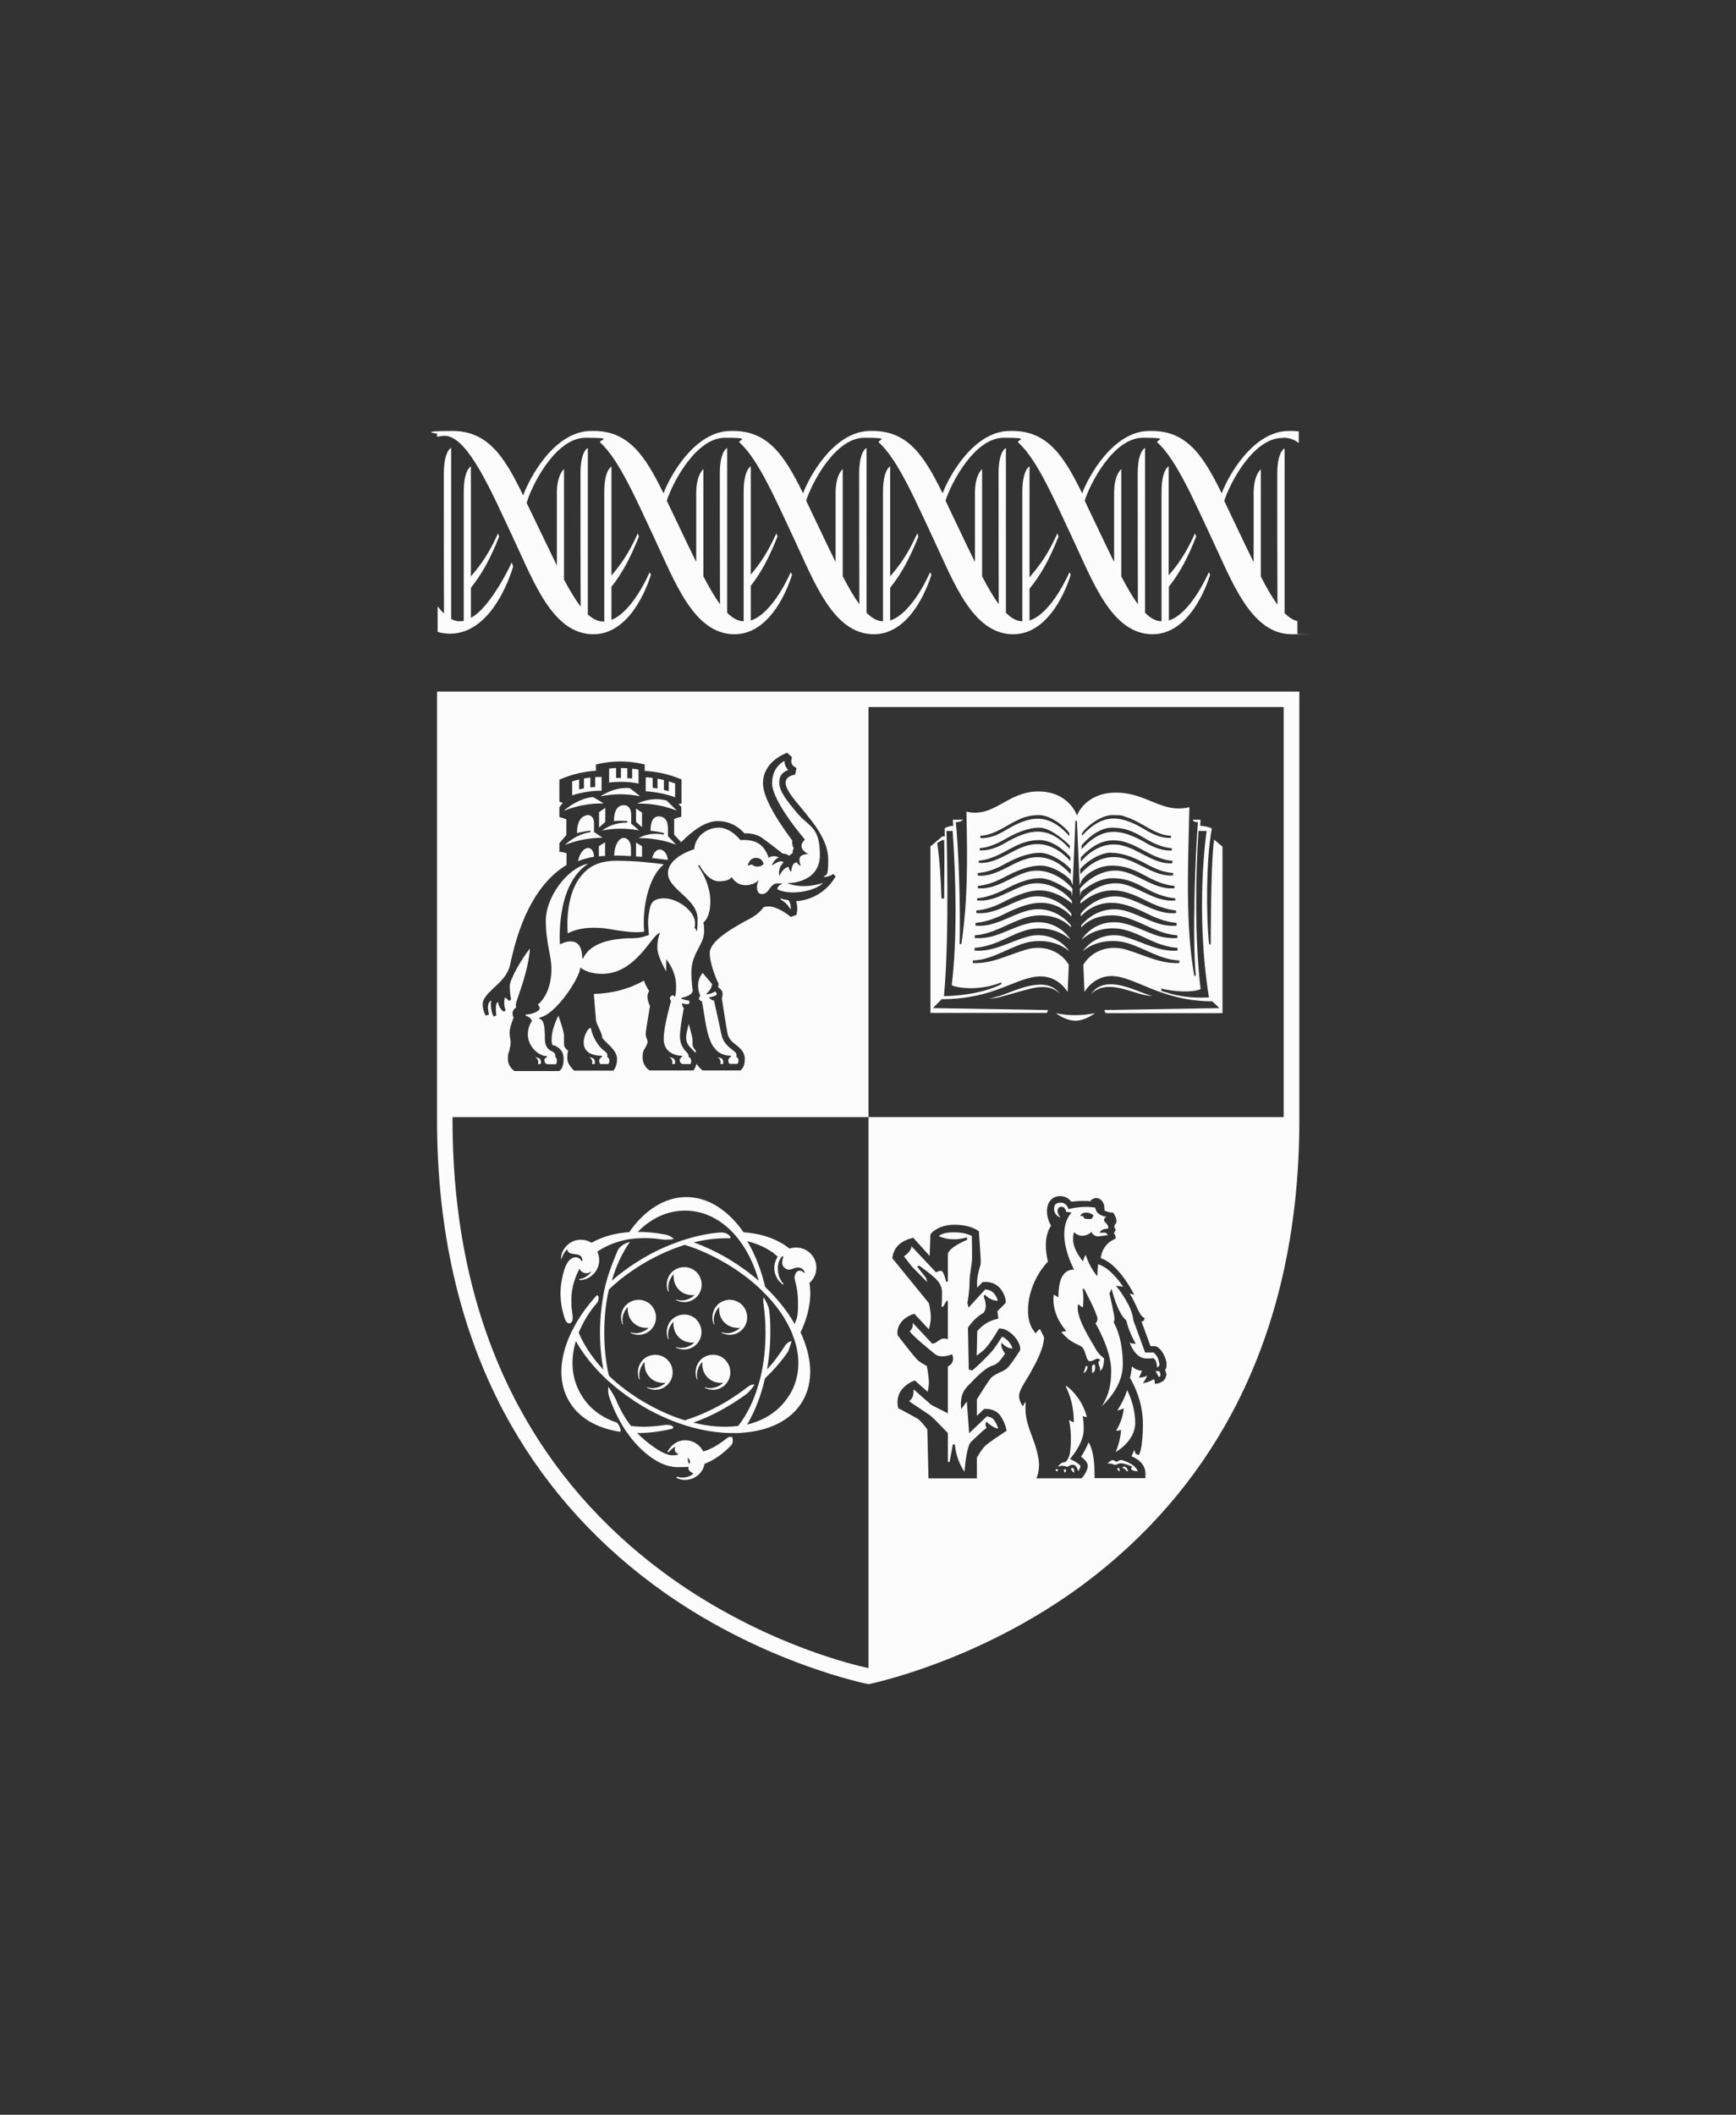 <?xml version="1.0" encoding="UTF-8"?>
<svg id="Layer_2" xmlns="http://www.w3.org/2000/svg" version="1.1" viewBox="0 0 896.9 1092.3">
  <rect x="0" y="0" width="896.9" height="1092.3" fill="#333333" stroke="none"/>
  <!-- Generator: Adobe Illustrator 29.3.1, SVG Export Plug-In . SVG Version: 2.1.0 Build 151)  -->
  <defs>
    <style>
      .st0 {
        fill: #fdfcfc;
      }
    </style>
  </defs>
  <g>
    <path class="st0" d="M243.3,319.5v-15.9c5.9-7.4,10.1-15.2,14.6-26.5l-.6-1.6c-4.6,10.2-8.5,15.8-14,22.2v-56.8s-3.7,1.6-3.7,13.1v66.7c-.7.1-1.4.2-2.1.2-1.5,0-3-.4-4.4-1.2v-88.4c-.1,0-3.8,1.7-3.8,13.5s0,65.5.1,72.1c-1.1-1-2.2-2.3-3.3-3.7v13.2c2,.6,4.2.9,6.4.9,23.2,0,32.6-34.7,32.6-34.7l-.7-2.1s-10.6,23.1-21.1,28.6Z"/>
    <path class="st0" d="M663.2,226.1c3.3,0,5.8,1.2,7.6,2.6,0,0,.1.1.2.2v-6.1c-1.2-.1-2.4-.2-3.7-.2h-1.4c-18.6,0-31.5,23.5-34.7,32.2-9.3-18.9-17.7-32.2-36-32.2h-1.4c-18.6,0-31.5,23.5-34.7,32.2-9.3-18.9-17.7-32.2-36-32.2h-1.4c-18.6,0-31.5,23.5-34.7,32.2-9.3-18.9-17.7-32.2-36-32.2h-1.4c-18.6,0-31.5,23.5-34.7,32.2-9.3-18.9-17.7-32.2-36-32.2h-1.4c-18.6,0-31.5,23.5-34.7,32.2-9.3-18.9-17.7-32.2-36-32.2h-1.4c-19.5,0-32.5,25.7-35.1,33.3-9.4-19.4-17.9-33.3-36.5-33.3s-8,1.4-8,1.4v1.6c1.2-.2,2.3-.5,3.9-.5,12.1,0,24.7,30,35.4,52.7,10.7,22.7,20.4,49.8,41.5,49.8s29.7-30.8,29.7-30.8l-.7-1.2s-8.4,20.1-19.7,24.6v-17.1c5.7-7.2,9.8-15,14.2-26l-.6-1.6c-4.5,10-8.4,15.6-13.6,21.8v-56.3s-3.7,1.6-3.7,13.1v66.9c-.2,0-.5,0-.7,0-2.7,0-5.2-1.3-7.8-3.6v-86c-.1,0-3.8,1.6-3.8,13.1s0,58.2.1,68.8c-2.8-3.6-5.6-8.3-8.6-13.9v-57.1s-3.7,2.8-3.7,12.4v37.4c-3.1-6.3-6.4-13.3-10-20.7-1.9-3.9-3.8-7.8-5.6-11.6,1.9-7.4,14.3-33.7,30.5-33.7s5.8,1.2,7.6,2.6c9.7,8.6,19.3,31.1,27.8,49.1,10.7,22.7,20.4,49.8,41.5,49.8s29.7-30.8,29.7-30.8l-.7-1.2s-8.9,21.1-20.6,24.9v-17.9c5.5-7.1,9.5-14.7,13.8-25.5l-.6-1.6c-4.4,9.7-8.2,15.3-13.2,21.3v-55.9s-3.7,1.6-3.7,13.1v66.9c-2.9,0-5.7-1.6-8.5-4.4v-85.1c-.1,0-3.8,1.6-3.8,13.1s0,54.9.1,67.6c-2.8-3.8-5.6-8.7-8.6-14.4v-55.4s-3.7,2.8-3.7,12.4v35.6c-2.9-5.8-5.9-12.2-9.1-18.9-2.1-4.3-4.1-8.6-6.1-12.8,2.7-8.6,14.8-32.5,30.1-32.5s5.8,1.2,7.6,2.6c9.7,8.6,19.3,31.1,27.8,49.1,10.7,22.7,20.4,49.8,41.5,49.8s29.7-30.8,29.7-30.8l-.7-1.2s-8.9,21.1-20.6,24.9v-16.9c5.9-7.4,10.1-15.2,14.6-26.5l-.6-1.6c-4.6,10.2-8.5,15.8-14,22.2v-56.8s-3.7,1.6-3.7,13.1v66.9c-2.9,0-5.7-1.6-8.5-4.4v-85.1c-.1,0-3.8,1.6-3.8,13.1s0,54.9.1,67.6c-2.8-3.8-5.6-8.7-8.6-14.4v-55.4s-3.7,2.8-3.7,12.4v35.6c-2.9-5.8-5.9-12.2-9.1-18.9-2.1-4.3-4.1-8.6-6.1-12.8,2.7-8.6,14.8-32.5,30.1-32.5s5.8,1.2,7.6,2.6c9.7,8.6,19.3,31.1,27.8,49.1,10.7,22.7,20.4,49.8,41.5,49.8s29.7-30.8,29.7-30.8l-.7-1.2s-8.9,21.1-20.6,24.9v-16.4c6.1-7.5,10.4-15.5,15-27l-.6-1.6c-4.7,10.5-8.8,16.1-14.4,22.7v-57.3s-3.7,1.6-3.7,13.1v66.9c-2.9,0-5.7-1.6-8.5-4.4v-85.1c-.1,0-3.8,1.6-3.8,13.1s0,54.9.1,67.6c-2.8-3.8-5.6-8.7-8.6-14.4v-55.4s-3.7,2.8-3.7,12.4v35.6c-2.9-5.8-5.9-12.2-9.1-18.9-2.1-4.3-4.1-8.6-6.1-12.8,2.7-8.6,14.8-32.5,30.1-32.5s5.8,1.2,7.6,2.6c9.7,8.6,19.3,31.1,27.8,49.1,10.7,22.7,20.4,49.8,41.5,49.8s29.7-30.8,29.7-30.8l-.7-1.2s-8.9,21.1-20.6,24.9v-17.5c5.7-7.2,9.8-14.9,14.1-25.9l-.6-1.6c-4.5,9.9-8.3,15.5-13.6,21.7v-56.3s-3.7,1.6-3.7,13.1v66.9c-2.9,0-5.7-1.6-8.5-4.4v-85.1c-.1,0-3.8,1.6-3.8,13.1s0,54.9.1,67.6c-2.8-3.8-5.6-8.7-8.6-14.4v-55.4s-3.7,2.8-3.7,12.4v35.6c-2.9-5.8-5.9-12.2-9.1-18.9-2.1-4.3-4.1-8.6-6.1-12.8,2.7-8.6,14.8-32.5,30.1-32.5s5.8,1.2,7.6,2.6c9.7,8.6,19.3,31.1,27.8,49.1,10.7,22.7,20.4,49.8,41.5,49.8s2,0,2.9-.2v-6.6c-2.3-.5-4.5-2-6.6-4.1v-85.1c-.1,0-3.8,1.6-3.8,13.1s0,54.9.1,67.6c-2.8-3.8-5.6-8.7-8.6-14.5v-55.4s-3.7,2.8-3.7,12.4v35.6c-2.9-5.8-5.9-12.2-9.1-18.9-2.1-4.3-4.1-8.6-6.1-12.8,2.7-8.6,14.8-32.5,30.1-32.5Z"/>
  </g>
  <g>
    <path class="st0" d="M515.6,514.6c-1.5.5-3.1,1-4.7,1.2,1.6,0,3.3-.3,4.9-.6,4.7-1.2,9.4-2.7,14.1-3.9,6-1.7,13.1-3,17.9,2.2-7.5-10.2-22.7-1.9-32.1,1.2Z"/>
    <path class="st0" d="M591.2,513.9c1.4.3,2.8.5,4.2.4-1.4-.2-2.7-.6-4-1.1-8.4-3.2-21.2-9.1-27.7.2,7.8-7.5,18.6-1.5,27.5.5Z"/>
    <path class="st0" d="M545.5,523.3s4.9,3.9,10.1,3.9,10.1-3.9,10.1-3.9c-6.7,1.4-13.6,1.4-20.3,0Z"/>
    <path class="st0" d="M540.8,523.3l.7-1.6-59.5-1,4.5-4.6c27.6,0,38.5-11.7,51.3-11.8,9.5.2,13.8,8.1,13.8,8.1l.6-14.1c-4.5-7.5-13.7-10.4-22.1-7.8-9,2.6-17.8,7.5-27.5,6.9,0,0,0-1.3,0-1.3,9.7-.3,17.4-6.1,26.6-8.9,7.5-2.3,17-1.3,23.3,4.2-4.6-6.7-13.5-10.1-21.9-7.5-8.9,2.5-17.5,7.9-27.1,7.1,0,0,0-1.4,0-1.4,2.3-.2,4.5-.6,6.7-1.2,6.9-1.8,12.5-5.7,19.5-7.8,7.7-2.4,16.9-.8,23.2,4.6v-.2c-5.1-7.3-13.9-10.3-22.6-7.8-4.3,1.1-8.4,3.1-12.8,4.8-4.4,1.8-9.2,2.9-13.9,2.5,0,0,0-1.4,0-1.4,9.4-.6,17.1-6.2,25.9-9,6.9-2.3,15.5-1.7,21.6,2.9.8.6,1.5,1.3,2.2,2v-1c-5.4-6.8-14.4-10.1-22.9-7.5-8.6,2.4-17,8.6-26.4,7.6,0,0,0-1.4,0-1.4,4.5-.4,8.7-1.8,12.8-3.6,11.2-5.5,22.3-10.8,33.9-2.4,1,.8,1.9,1.7,2.8,2.6v-1.4c-5.5-6.8-14.5-10.8-23.1-8.1-8.5,2.4-16.6,8.8-26,7.8,0,0,0-1.3,0-1.3,4.4-.4,8.6-1.8,12.6-3.7,6.7-3.4,13.4-6.7,20.2-6.7s13.5,4,16.6,6.8v-1.3c-5-6.5-14.7-11.1-23.4-8.4-8.4,2.4-16.3,9-25.6,8.1,0,0,0-1.1,0-1.1,4.4-.4,8.5-1.9,12.5-3.7,6.6-3.4,13.3-6.7,20-6.7s16.2,7.1,16.2,7.1l.4,2.3.2-4c-5.8-6.7-15-11.2-23.7-8.5-8.3,2.4-16,9.2-25.2,8.3,0,0,0-1.2,0-1.2,4.4-.4,8.4-1.9,12.3-3.8,6.6-3.5,13.3-6.7,20.1-6.7s14.4,5.7,15.6,7.7l1,2.4,1.4-33.2h.8l1.4,33.2,1-2.4c1.2-2.1,7.3-7.7,15.6-7.7s13.5,3.2,20.1,6.7c3.9,1.9,7.9,3.4,12.3,3.8,0,0,0,1.2,0,1.2-9.2.9-16.9-5.9-25.2-8.3-8.7-2.8-17.9,1.8-23.7,8.5l.2,4,.4-2.3s7.7-7.1,16.2-7.1,13.4,3.3,20,6.7c4,1.9,8.1,3.3,12.5,3.7,0,0,0,1.1,0,1.1-9.3,1-17.2-5.7-25.6-8.1-8.6-2.7-18.3,2-23.4,8.4v1.3c3.2-2.8,9.3-6.8,16.6-6.8s13.5,3.4,20.2,6.7c4.1,1.8,8.2,3.2,12.6,3.7,0,0,0,1.3,0,1.3-9.4,1-17.5-5.5-26-7.8-8.6-2.6-17.6,1.3-23.2,8.1v1.4c.9-.9,1.8-1.8,2.8-2.6,11.6-8.4,22.8-3.1,33.9,2.4,4.1,1.8,8.3,3.2,12.8,3.6,0,0,0,1.4,0,1.4-9.4,1-17.8-5.2-26.4-7.6-8.5-2.5-17.5.8-22.9,7.5v1c.7-.7,1.4-1.3,2.2-2,6.1-4.6,14.6-5.2,21.6-2.9,8.8,2.8,16.5,8.4,25.9,9,0,0,0,1.4,0,1.4-4.8.4-9.6-.7-13.9-2.5-4.4-1.7-8.5-3.8-12.8-4.8-8.7-2.5-17.5.5-22.6,7.8h0s0,.2,0,.2c6.3-5.5,15.5-7,23.2-4.6,7,2,12.7,6,19.5,7.8,2.2.6,4.4,1,6.7,1.2,0,0,0,1.4,0,1.4-9.6.8-18.2-4.5-27.1-7.1-8.4-2.6-17.3.9-21.9,7.5,6.2-5.5,15.8-6.5,23.3-4.2,9.2,2.8,16.8,8.5,26.6,8.9,0,0,0,1.3,0,1.3-9.7.6-18.5-4.3-27.5-6.9-8.4-2.6-17.6.3-22.1,7.8l.6,14.1s4.2-8,13.8-8.3c12.6.2,25.1,12.9,52.2,13.1l3.7,3.5-59.5,1,.7,1.6h60.4v-86s-4.3-3.6-4.3-3.6c-1.3,7.1-1.7,33.2-1.8,54.1h-.8c-1.6-14.4-1.6-44.1,1.4-59.9-1.6-.8-4.5-1.4-6-1.3,0-1.1.1-2.1.2-3.2h-4s0,1.4,2.6,1.2c-1.3,16.1-3,59.5-1.1,79.4h-.8c-4.6-26.4-3.2-56.1-2.5-87.1-14.2,3.5-21.9-7.5-37.9-7.5s-20.2,11.8-20.2,11.8c0,0-4-12.4-20-12.4s-22.9,13.9-37.1,10.4c.6,27,.6,46.9-2.6,68.4h-.9c.5-21.8-.7-50.9-2-63,2.5.2,3.8-1.2,3.8-1.2h-5.3c0,1.1.1,2.1.2,3.2-1.4,0-2.7.3-4.4,1.1,0,1.5,0,3,0,4.3h-1.2s-6.2,5.2-6.2,5.2v86h60.4ZM620.3,510.9c-3-24.6-2.7-58.3-1.1-81.7h4.2s-6.1,40.2,1.2,86c-4.1,0-12.1.9-24.6-3.4v-1.2c7.1,1.8,16.4,2.1,20.3.3ZM559,430.4c2.4-3.7,9.9-9.4,15.7-9.4s4.8.3,7.1,1c6.3,1.9,11.2,6.2,17.2,8.4,1.9.8,3.9,1.2,6,1.3,0,0,0,1.1,0,1.1-4.4.2-8.7-1.5-12.4-3.7-13.1-8-22.4-9.7-33.6,2.6v-1.4ZM558.8,436.7s7.2-9.2,15.6-9.2,12.8,3,19.2,6.7c3.7,2,7.6,3.6,11.8,3.9,0,0,0,1.2,0,1.2-4.5.2-8.8-1.4-12.6-3.5-13.1-7.7-22.8-9.6-34,2.8v-1.8ZM574.4,434c2.5,0,5,.3,7.4,1.1,6.4,2,11.5,6.2,17.8,8.2,2,.7,4,1.2,6.1,1.3,0,0,0,1.3,0,1.3-9.1.6-16.3-6.4-24.5-8.8-8.9-2.9-16.9,1.2-22.8,7.9,0,0,0-2.1,0-2.1,0,0,7.4-8.8,16-8.8ZM574.2,440.5c6.6,0,13.2,3.1,19.8,6.7,3.8,1.9,7.8,3.5,12.1,3.7,0,0,0,1.3,0,1.3-9.1.6-16.6-6.2-24.9-8.6-8.9-2.8-17.1,1.1-23,7.9l-.2-2.4c1.2-2,8.9-8.7,16.1-8.7ZM506.5,431.7c2.1-.1,4.1-.6,6-1.3,6-2.2,10.9-6.4,17.2-8.4,2.3-.7,4.7-1,7.1-1,5.8,0,13.3,5.7,15.7,9.4v1.4c-11.2-12.3-20.5-10.6-33.6-2.6-3.7,2.2-8,3.9-12.4,3.7,0,0,0-1.1,0-1.1ZM506.1,438.1c4.2-.3,8.1-1.9,11.8-3.9,6.3-3.7,12.7-6.7,19.2-6.7s15.6,9.2,15.6,9.2v1.8c-11.1-12.4-20.8-10.5-33.9-2.8-3.8,2.1-8.2,3.8-12.6,3.5,0,0,0-1.2,0-1.2ZM505.7,444.5c2.1-.1,4.2-.6,6.1-1.3,6.2-2,11.3-6.2,17.8-8.2,2.4-.7,4.9-1.1,7.4-1.1,8.6,0,16,8.8,16,8.8,0,0,0,2.1,0,2.1-5.9-6.7-13.9-10.7-22.8-7.9-8.2,2.4-15.4,9.4-24.5,8.8,0,0,0-1.3,0-1.3ZM505.3,450.9c4.3-.3,8.3-1.8,12.1-3.7,6.5-3.6,13.1-6.7,19.8-6.7s14.9,6.7,16.1,8.7l-.2,2.4c-5.8-6.8-14-10.8-23-7.9-8.2,2.4-15.7,9.3-24.9,8.6,0,0,0-1.3,0-1.3ZM492.2,429.2c1.6,23.4,2.5,55.1-.5,79.7,3.8,1.8,15.6,2.7,25.6-1.5v1c-10.8,5.3-24.6,6.1-29.6,6.1,3-32.2,1.3-85.3,1.3-85.3h3.2ZM486.7,433.9s.6,0,1.1,0c.3,13.1,0,18.3,0,30.2h-1.4c-.3-10.1-.9-19.7-2.2-28.7l2.5-1.4Z"/>
  </g>
  <path class="st0" d="M293,644.7c0,5.3,7.9.7,7.9,6.6h-.5s-.9-1.9-2.9-1.9c-4.7,0-6.7,7.3-7.7,14.6-.6,5.4,0,11.2,2,17.1.8,2.4,2.4,3.1,3.5,1.8,1.1-1.3.4-4.2.1-6.7-.2-1.7-.2-3.3-.2-4.9,0-9.1,4.3-16.1,4.3-16.1.3,2,3.5,3.3,5.6,1.7h.3c-1.2,1.9-3.7,3.5-6.1,3.8v.5c2.6,0,5.2-1,7.2-3,3.2-3.2,3.9-7.9,2.1-11.7,0,0,.2-.1.3-.2,3.7-2.5,7.9-4.3,12.6-5.5,1.5-.4,3.1-.7,4.8-.9,4.9-.6,10.3-.6,15.9.3,2.4.3,5.9-.2,5.9-.2,0,0-1.3-1.8-4.7-2.4-4.8-.9-9.4-1.3-13.9-1.3,6.8-7,15.2-11,24.4-11s17.6,4,24.4,11c1.1,1.1,2.2,2.4,3.2,3.7,4.5,5.7,8.1,13,10.5,21.5-4.7-4.1-9.9-7.8-15.5-11.2-5.9-3.5-12.1-6.4-18.1-8.6,6.5-1.6,12.7-2.3,18.5-2.1,1.6,0-.6-3.3-4.8-3-5.8.4-11.9,1.7-18,3.6-1.5.4-2.9.9-4.4,1.5-6.1,2.2-12.2,5-18.1,8.6-3.9,2.3-7.5,4.8-10.9,7.4-1.6,1.2-3.1,2.5-4.6,3.8,2.2-7.6,5.3-14.3,9.2-19.8.4-.6-4.8.9-6.3,4.5-2.4,5.7-4.8,11.8-6.4,18.4-.3,1.5-.7,3-.9,4.6-1.1,6.1-1.7,12.5-1.7,19.1s.6,13,1.7,19.1c-1.4-1.5-2.7-3-3.9-4.5-3.8-4.8-6.8-9.7-8.8-14.6,2.1-5,5-10.2,9.1-14.9,2.2-2.6.8-4.9.2-4.3-4.4,4.8-8,9.7-10.9,14.8-.8,1.5-1.6,3-2.3,4.4-6.1,12.8-7,25.6-1,35.6,5.1,8.6,14.5,13.8,26,15.6,1.5.2-.5-4.4-1.6-4.8-7.9-2.6-14.2-7.4-18.3-14.4-4.9-8.2-5.6-17.8-2.7-27.6,3.8,6.7,9,13.2,15.3,19.2,1.1,1.1,2.3,2.1,3.5,3.1,4.7,4.1,9.9,7.8,15.5,11.2,5.9,3.5,12.1,6.4,18.1,8.6,1.5.5,2.9,1,4.4,1.5,8.4,2.6,16.7,3.9,24.4,3.9,1.7,0,3.5,0,5.2-.2,13.6-1,24.9-6.4,30.7-16.2,5.9-10,5-22.8-1-35.6,4.2-8.8,5.9-17.7,4.6-25.6.2-.1.3-.3.5-.4,4.1-4.1,4.1-10.7,0-14.8-2.9-2.9-7.1-3.7-10.8-2.5-1.3-1-2.7-2-4.1-2.8-5.5-3.2-12.2-5.1-19.7-5.6,0,0,0,0,0-.1-7.8-11.2-18.2-18.1-29.5-18.1s-21.7,6.9-29.5,18.1c-7.4.5-14,2.4-19.5,5.5,0,0,0,0,0,0-4-2.5-9.4-2-12.8,1.5-1.9,1.9-2.9,4.3-3,6.8h.3c.7-2.2,2.2-4.8,3.9-5.6ZM407.9,720.4c-4.7,7.9-12.4,13.1-21.9,15.4,4-6.8,7.2-14.9,9.2-23.8,4.5-4.3,8.4-8.8,11.7-13.5.6-.8,2.1-5.8,2.1-5.8,0,0-1.9.2-3.3,2.2-2.7,4.1-5.6,8.4-9.4,12.4,1.1-6.1,1.7-12.5,1.7-19.1s-.2-7.7-.6-11.4c-.3-2.6-2.8-6.7-2.8-6.7,0,0-.5.9-.1,3.5.6,4.6,1,9.5,1,14.6,0,8-.8,15.5-2.4,22.3-.3,1.5-.7,3-1.2,4.5-2.4,8.5-6,15.7-10.5,21.5-7,.9-14.9.4-23.2-1.7,6.1-2.2,12.2-5,18.1-8.6,3.3-1.9,6.4-4,9.4-6.2,2.1-1.6,4.1-4.8,4.1-4.8,0,0-1.3-.6-3.8,1.4-3.4,2.6-7,5.1-11,7.5-7.2,4.2-14.3,7.4-21.2,9.5-6.9-2.1-14-5.3-21.2-9.5-6.9-4.1-12.9-8.6-18-13.5-1.6-6.8-2.4-14.3-2.4-22.3s.8-15.5,2.4-22.3c1.8-1.7,3.8-3.4,5.8-5.1,3.7-2.9,7.7-5.7,12.2-8.4,7.2-4.2,14.3-7.4,21.2-9.5,6.9,2.1,14,5.3,21.2,9.5,6.9,4.1,12.9,8.6,18,13.5,1.1,1.1,2.2,2.2,3.3,3.3,5.8,6.1,10.1,12.6,12.8,19.1.6,1.5,1.1,3,1.6,4.4,3,9.8,2.2,19.4-2.7,27.6ZM399,646.7c.2.1,1.4,1.1,2.8,2.4-2.7,4.1-2.3,9.6,1.3,13.2.5.5,1.1,1,1.7,1.4,0,0-.1-.7-.1-.7-2.9-2.9-3.8-9.3-1.6-12.7.3-.6.8-1.1,1.2-1.6l.4.4s-.6,2-.6,3.2c0,1.9,1.9,3.5,3.5,3.5s2.7-1.1,4.7-1.1,3.1,1.4,3.5,2.5l-.3.3s-1.1-1.2-2.4-1.2-2.6,1.6-2.6,3.5,1.8,5.1,1.8,13.4-.8,7.5-1.7,10.7c0,0,0,0,0,0-3.8-6.7-9-13.2-15.3-19.2-2-8.8-5.2-16.8-9.2-23.6,4.8,1.2,9.2,3.1,12.9,5.7Z"/>
  <path class="st0" d="M376.5,742.2s-1.9,1.4-3.7,2.7c-2.7,2-5.7,3.6-8.8,4.6-.2,0-.5.1-.7.2-.5-1-1.2-2-2-2.8-2-2-4.7-3-7.3-3-6.4,0-9.2,6-9.2,6l.6.2s2.2-2.5,3.5-2.8c0,0-1.2,2.7,1.3,3.5l.2.5c0,0-1.1.4-3,.4-5.1,0-14-7.2-18.2-11.5,5.6,0,11.5-.7,17.6-2.1,2.3-.5.8-2.7-4-2-5.9.9-11.6,1.1-16.8.4-3.1-3.9-5.7-8.6-7.9-13.8-1-2.4-3.8-6.4-3.8-6.4,0,0-.5,2.7.7,6,1.7,4.8,3.8,9.3,6.2,13.4.9,1.5,1.8,3,2.8,4.3,4.2,6.1,14.6,17.8,26.1,17.8s5.3-.8,5.3-3.3-.4-1.5-.4-1.5h.4s1.1.9,1.1,2.1c0,2-2.7,4,1.6,5.8-.1,1.4-5.1,3.2-8.2,1.8l-.5.6c1.2.6,2.8,1.1,4.5,1.1,2.6,0,5.3-1,7.3-3,1.5-1.5,2.5-3.4,2.8-5.3,0,0,0,0,0,0,4.9-1.9,9.4-5.1,13.5-9.3,2-2,.7-4.6.7-4.6h-1.9Z"/>
  <path class="st0" d="M325.9,688.1l-.2.3c3.4,1.8,7.7,1.3,10.6-1.6,3.5-3.5,3.5-9.2,0-12.8-3.5-3.5-9.2-3.5-12.8,0-2.7,2.7-3.3,6.8-1.9,10.1l.3-.2c-1-2.9.3-6.7,2.5-8.9,0,0-.8,4.6,2.7,8.1,3.5,3.5,8.1,2.7,8.1,2.7-2.3,2.3-6.5,3.6-9.4,2.3Z"/>
  <path class="st0" d="M370.7,674c-2.7,2.7-3.3,6.8-1.9,10.1l.3-.2c-1-2.9.3-6.7,2.5-8.9,0,0-.8,4.6,2.7,8.1,3.5,3.5,8.1,2.7,8.1,2.7-2.3,2.3-6.5,3.6-9.4,2.3l-.2.3c3.4,1.8,7.7,1.3,10.6-1.6,3.5-3.5,3.5-9.2,0-12.8-3.5-3.5-9.2-3.5-12.8,0Z"/>
  <path class="st0" d="M345.6,667c-1-2.9.3-6.7,2.5-8.9,0,0-.8,4.6,2.7,8.1,3.5,3.5,8.1,2.7,8.1,2.7-2.3,2.3-6.5,3.6-9.4,2.3l-.2.3c3.4,1.8,7.7,1.3,10.6-1.6,3.5-3.5,3.5-9.2,0-12.8-3.5-3.5-9.2-3.5-12.8,0-2.7,2.7-3.3,6.8-1.9,10.1l.3-.2Z"/>
  <path class="st0" d="M359.9,681.6c-3.5-3.5-9.2-3.5-12.8,0-2.7,2.7-3.3,6.8-1.9,10.1l.3-.2c-1-2.9.3-6.7,2.5-8.9,0,0-.8,4.6,2.7,8.1,3.5,3.5,8.1,2.7,8.1,2.7-2.3,2.3-6.5,3.6-9.4,2.3l-.2.3c3.4,1.8,7.7,1.3,10.6-1.6,3.5-3.5,3.5-9.2,0-12.8Z"/>
  <path class="st0" d="M332.2,702.4c-2.7,2.7-3.3,6.8-1.9,10.1l.3-.2c-1-2.9.3-6.7,2.5-8.9,0,0-.8,4.6,2.7,8.1,3.5,3.5,8.1,2.7,8.1,2.7-2.3,2.3-6.5,3.6-9.4,2.3l-.2.3c3.4,1.8,7.7,1.3,10.6-1.6,3.5-3.5,3.5-9.2,0-12.8-3.5-3.5-9.2-3.5-12.8,0Z"/>
  <path class="st0" d="M362,702.4c-2.7,2.7-3.3,6.8-1.9,10.1l.3-.2c-1-2.9.3-6.7,2.5-8.9,0,0-.8,4.6,2.7,8.1,3.5,3.5,8.1,2.7,8.1,2.7-2.3,2.3-6.5,3.6-9.4,2.3l-.2.3c3.4,1.8,7.7,1.3,10.6-1.6,3.5-3.5,3.5-9.2,0-12.8s-9.2-3.5-12.8,0Z"/>
  <path class="st0" d="M306.9,430c0-1.6,0-4.8,0-4.8,0-2.8-1.5-4.4-3.4-4.2-2.2.3-5.4,2-5.4,9.3,2.3-.6,4.6-1,6.9-1.3,0,.3,0,.6,0,.8-4.6.7-9,2.9-12.9,6.4,0,0-.1.1-.2.2,6.4-2.5,13-3.7,19.4-3.7-.6-.4-3.6-2.5-4.3-2.9Z"/>
  <path class="st0" d="M303.3,438.1c-2,.3-3.9,3-4.7,6.7,2.6-1,5.4-1.8,8.3-2.3-.1-2.6-1.2-4.8-3.7-4.5Z"/>
  <path class="st0" d="M329.9,404.6c0-2.4,0-4.7,0-7.1-1.1-.2-2.2-.4-3.3-.5v5.1c-.8,0-1.7-.2-2.5-.2v-5.1c-1.1,0-2.2-.1-3.3-.1v5.1c-.8,0-1.7,0-2.5,0v-5.1c-1.2,0-2.4.2-3.6.3v7.2c5-.6,10.2-.5,15.2.5Z"/>
  <path class="st0" d="M310.8,401.3c-1.1,0-2.2,0-3.3.1v5.1c-.8,0-1.7.1-2.5.2v-5.1c-1.1.1-2.2.3-3.3.5v5.1c-.8.2-1.7.3-2.5.5v-5.1c-1.2.3-2.4.6-3.6,1v7.2c5-1.6,10.2-2.4,15.2-2.4v-7.1Z"/>
  <path class="st0" d="M310.4,411.3s0,0,0,0c6.7-1.4,13.6-1.4,20.3,0,0,0,0,0,0,0-1.8-1.5-3.5-2.9-5.3-4.2-7.6-.8-14.3,3.6-15.1,4.2Z"/>
  <path class="st0" d="M311.7,414.9c-1.8-1.2-3.5-2.2-5.3-3.2-7.6.6-14.3,6.3-15.1,7.1,0,0,0,0,0,0,6.7-2.7,13.6-3.9,20.3-3.8,0,0,0,0,0,0Z"/>
  <path class="st0" d="M276.5,546.2c2.2.9,1.5,3.4,1.5,3.4h1.3s1.2-3.4-2.8-3.4Z"/>
  <path class="st0" d="M345.8,546.2c2.2.9,1.5,3.4,1.5,3.4h1.3s1.2-3.4-2.8-3.4Z"/>
  <path class="st0" d="M370.7,546.2c2.2.9,1.5,3.4,1.5,3.4h1.3s1.2-3.4-2.8-3.4Z"/>
  <path class="st0" d="M361.7,514.5c-.5.4-.6,1.6-.6,1.6,0,0,.9,1.1,1.5,1,2.6,12.1,2.2,28.2,15.1,28.2v.4c-2.7,1.7-.8,3.8-.8,3.8h4.1s1.6-2.3-.6-3.7c.3-1.6,0-2-2.1-3.6-2.2-1.7-4.9-3.9-5.7-8.4-.7-3.7-3.7-16.7-3.7-16.9-.9-.2-1.8-.8-2.7-1.6,1.6-.4,3-.8,4-1.4.2-.7,0-1.3-.8-1.8-1.1.8-2.6,1.3-4.3,1.5v-.5c1.6-1.4,2.7-3.1,2.8-4.8l-4.9-5.8c-2.7,3.5-3,7.4-1.2,11.9Z"/>
  <path class="st0" d="M311,545.4v.5c-2.7,1.6-.8,3.7-.8,3.7h4.1s1.6-2.3-.6-3.7c.3-1.6,0-2-2.1-3.6-2.2-1.7-5.3-6.2-6.2-10.8-.7-3.7-11.1,13.8,5.6,13.8Z"/>
  <path class="st0" d="M304.4,546.2c2.2.9,1.5,3.4,1.5,3.4h1.3s1.2-3.4-2.8-3.4Z"/>
  <path class="st0" d="M312.7,417.3c-1.1.7-2.2,1.4-3.2,2.2v7.9c1.1-1,2.2-2,3.2-2.9v-7.1Z"/>
  <path class="st0" d="M330.3,429.1c-1.4-1.3-2.8-2.5-4.2-3.7v-4.8c0-2.9-1.6-4.7-3.5-4.7-2.2-.1-5.4,1-5.4,8.2,2.3-.2,4.6-.2,6.9,0,0,.3,0,.6,0,.8-4.6-.1-9,1.2-12.9,4,0,0-.1,0-.2.1,6.4-1.3,13-1.3,19.4,0Z"/>
  <path class="st0" d="M331.7,419.7c-1.1-.7-2.1-1.4-3.1-2.1v6.9c1.1.9,2.1,1.9,3.1,2.8v-7.7Z"/>
  <path class="st0" d="M345,427.1c0-3.3-1.6-4.9-3.5-5.3-2.2-.5-5.4,0-5.4,7.3,2.3.2,4.6.6,6.9,1.2,0,.3,0,.5,0,.8-4.6-.9-9-.4-12.9,1.7,0,0-.1,0-.2.1,6.4-.1,13,1,19.4,3.4-1.4-1.5-2.8-3-4.2-4.4v-4.8Z"/>
  <path class="st0" d="M329.4,415.1c6.7-.2,13.6,1,20.3,3.6,0,0,0,0,0,0-1.8-1.8-3.5-3.5-5.3-5.2-7.6-2.1-14.3,1.1-15.1,1.6,0,0,0,0,0,0Z"/>
  <path class="st0" d="M342.8,446.4c-4.4-.6-13.8-1.8-24.4-1.8s-15.1,4.3-17.7,7.3c-8.1,9.2-7.8,24.8-7.4,30.2,2.3-1.2,6.8-2.9,13-2.9s7.8.6,11.7,1.2c5.4.8,10.5,1.5,14.8.8-1.1-12,2.2-28.2,10-34.6Z"/>
  <path class="st0" d="M341.4,438.8c-1.9-.4-3.7,1.4-4.5,4.4,3.9.4,6.7.8,8.1,1-.2-2.5-1.3-4.8-3.6-5.4Z"/>
  <path class="st0" d="M348.8,404.7c-1.1-.4-2.2-.8-3.3-1.1v5.1c-.8-.2-1.7-.5-2.5-.7v-5.1c-1.1-.3-2.2-.5-3.3-.7v5.1c-.8-.2-1.7-.3-2.5-.4v-5.1c-1.2-.2-2.4-.3-3.6-.3v7.2c5,.3,10.2,1.3,15.2,3.1v-7.1Z"/>
  <path class="st0" d="M326,442.3v-4c0-2.7-1.1-5.4-3.7-5.5-2.6-.1-4.9,3.9-5,9.1.4,0,.7,0,1.1,0,0,0,0,0,0,0h0c2.6,0,5.2.2,7.6.3Z"/>
  <path class="st0" d="M309.4,437.1v5.2c1.1-.1,2.1-.2,3.2-.2v-7c-1.1.6-2.2,1.3-3.2,2Z"/>
  <path class="st0" d="M331.7,437.1c-1.1-.7-2.1-1.3-3.1-1.9v7.2c1.1,0,2.1.1,3.1.2v-5.6Z"/>
  <path class="st0" d="M577.2,758.5c0,.4.7,1.2,1,1.4h.3s0-1-.2-1.4c-.3-.5-.7-.3-1.1,0Z"/>
  <path class="st0" d="M564.2,705.6v3.6c1.7-.7,1.6-1.9,1.6-4-.7-.6-.9-.6-1.6.4Z"/>
  <path class="st0" d="M561,705.6l-1.2,3.6c1.3-.4,2.1-2.4,2.1-3.1s-.9-.5-.9-.5Z"/>
  <path class="st0" d="M598.8,704.1c0-3.3-2.8-5.5-2.8-5.5h-4.4l-.3-.9c0-.1-3.2-8.8-5.8-15.9,0,0-.2-3.3-2.3-7.5-3.5-6.8-6.7-10.2-6.7-10.2l3.8.5c-4.8-6.8-9-10.4-12.9-11.6-.2,0-.5,6.2-.5,6.2-2.8-3.4-4.7-7.1-6-11.1-.8,1.3-1.4,3.4-1.4,3.4,0,0-5.1-5.9-5.1-11.2s1-3.4,1-3.4c0,0,1.7,1.4,3.6,1.4s3.9-.9,4.8-2c0,0,1.2,2.3,3.3,2.3s3.7-.6,5.4-.6l-1.2-1.3h-3.2s.6-2.1,4.5-2.1c0-2.9-2.2-3-2.2-4.4s1.4-1.7,1.4-1.7c-4.9-.6-5.9-3.6-5.9-4.7-3.9-.8-9.1-.4-12.9.5l-1,.2s-.8-3.3-3.9-3.3-3.5,1.5-3.5,3.4c0,3.2,3.3,4.3,3.3,4.3,0,0-1.5-1.8-1.5-3.4s.9-2.2,2.1-2.2c2,0,2.3,2.6,2.3,2.6l2.8.4c-9.1,10.4,1.2,29.3,1.3,29.4-6.5.2-8,6.5-8.1,14.4l-2.3-1.4c-.1,0-2,9.2,6.4,18.8l-2.6.5c5.8,6.9,9.9,6.1,11.4,8.6,1.5,2.5,1.5,6.5,3.5,6.5s4-2.8,5.2-.4c0,0-.9.1-.9,1.2s1.1,2.4.9,4.2c0,0,2-.8,2-6.5,0,0-2.7-1.8-4.4-5-1.7-3.2-11-17-8.9-23,0,0,1.9,1.7,2.3,1.7,0,0,.8-4.2-.1-9.6h.8s6.9,12.8,6.9,15.6c0,0,0,1.4-1,2.2,0,0,8.1,13.7,8.1,24.4s-2.9,14.9-4.7,18.3c5.1-4.9,10.7-12.3,10.7-21.5,0-14.5-4.8-21.8-4.8-21.8,0,0,.5-.5.5-1.7,0-1.9-2.6-13.1-2.6-13.1l1.1-2.4s3,12.7,7.6,16.3c1.3,6.1,4.9,12.1,4.9,12.1-1,0-2.1-.2-3.1-.6,0,0,2.5,8.2,8.7,8.2s1.7-.4,2.5-.4c2.8,0,2.9,5,2.9,5,0,0,1.3-.2,1.3-2.2ZM561.2,626.3c2.4,0,3.9,1.6,3.9,1.6-.6.5-.8,1-1,1.7h-2.7c-1.8,0-1.7-1.5-1.7-1.5h-1.6s.4-1.8,3.1-1.8Z"/>
  <path class="st0" d="M598.6,708.2h-1.6l1.8,3.1c1.2-.4.7-2.6-.1-3.1Z"/>
  <path class="st0" d="M553.3,758.6c0,.5.9,1.6,1.3,1.9h.4s0-1.2-.3-1.9c-.4-.6-.9-.4-1.4,0Z"/>
  <path class="st0" d="M577.3,728.5c1.2-.2,2.3-.6,3.3-1.1-.4,4.2-1.8,8.1-4,11.6,0,0,1.4,0,2.6-.4,0,0-.2,5.4-2.8,11.4,0,0,10.1-5.5,10.1-15s-4.2-17-4.2-17c-.9,3.4-3.3,8-5,10.4Z"/>
  <path class="st0" d="M581,757.5c-.8,0-1.2.6-1.2.6.8.2,1.9,1.1,2.4,1.8h.7s-.9-2.4-1.9-2.4Z"/>
  <path class="st0" d="M577,755c-.9,0-1.1-.8-2.2-.8s-2.7,1.9-2.7,1.9c0,0,.5-.2,1.3-.2s2.1.7,2.9.7,1.3-.8,2.8-.8,4.3,1,5.9,1.8c0,0-.6.4-.6.9,0,1.4,3.4,1.4,3.4,1.4-1.2-3.7-7.7-5.8-8.7-5.8s-1.5.9-2.1.9Z"/>
  <path class="st0" d="M551,715.8l-.4.4s4.2,6.9,4.2,18.5l-2.5-1.2s1.9,7.7.4,17.5c-.1.7-1.3,4.3-3,4.3s-3.1,2.3-3.1,2.3c0,0,1.3-.5,2.4-.5s1.9.5,2.5.5.9-1,2.9-1,2.6,3.3,2.6,3.3c.5-.7,1.2-1.8,1.2-2.6,0-.6-1.9-2-3.8-2.9l-1.6-.8,1.1-1.4c2.5-3.1,6-8.6,6-13.9s-.6-6.8-.6-6.8l2.2.5c0,0-1.8-9.6-10.6-16.2Z"/>
  <path class="st0" d="M278.8,520.7c0,1.9-4.5,3.3-7.2,3.3v.7s2.7.5,3.2,2.7c0,0-2.1,2.7-2.1,6.8,0,6.3,5.5,11.3,9.9,11.3v.6c-2.1.4-1.6,3.6.6,3.6h4.1s1.2-2.6-.5-3.9c0,0,.6-1.7-1.5-2.7-1.7-.8-3.8-2.1-3.8-6.5,0-6.1-.3-9.7-2.9-10.5v-.5c8.6-1.3,21.2-21,21.2-25.9,0,0,3.4,3.3,11.3,3.3,17.9,0,25.9-21.1,29.9-21.1,0,0-1.4,2.7-1.4,7.5s4.6,12.3,4.6,12.3v-6.2s5.1,5.7,5.1,13.8-1.3,4.8-1.3,4.8c-1.1-.2-1.9,1.1-1.9,1.1,0,0,0,1.4.6,1.8,0,0-3.8,13.1-3.8,19.6s5.2,8.7,9.5,8.7v.5c-2.3,1.6-.9,3.8.5,3.8h3.7c.8-.7.8-3.2-.9-3.7,0,0,.4-1.1-.8-2.3-1.7-1.7-3.6-4-3.6-8.4s2-14.5,2-14.5c-.6-.6-.9-1.5-1-2.5.7.3,2.6.6,3.5.4.5-.7.6-1.3.1-1.8-.8-.1-2.7-.4-3.9-1v-.4c1.7-.3,5.9-1.4,5.9-3.9,0,0-.7-4.2-.7-9.4,0-9.8,6.6-14.1,6.6-21.1s-1.2-4-1.2-4c0,0,4.4-1.7,4.4-11.5s-6.3-18.2-6.3-18.2l.6-.6s4.2,8.5,10.1,8.5,6.6-2.2,6.6-2.2c0,0,2.2,4.2,7.1,4.2s7-2.8,7-2.8c0,0-1,1.9-1,3.7s.5,3.7,2.6,3.7c3.8,0,3.9-5.5,8-5.5s1.9.5,1.9.5c-1.4.6-2,1.5-1.9,2.6,6.2,3.1,18.7,1.3,23.6-3.3-1.6.4-5.6,1.6-10.2,1.6s-8.6-1.5-8.6-1.5c0,0,17.1.4,17.1-14.6s-5.8-14.4-11.9-21.8c-4.9-5.9-9.1-11-9.1-15.5s2.4-5.6,4.6-6.6c-1.2-1.3-1.9-2.9-1.9-4.7-2.9,1.5-6.4,5.1-6.4,11.6,0,9.4,17,29.1,17,29.1,0,0-2.3,1.7-1.7,4,.6,2.3,3.5,3.4,3.5,3.4,0,0-3.3,0-4.3,1.5-1,1.5.3,4.7.3,4.7-.9-.4-1.6-1-2-1.9-2.1.1-2.6,2.4-3,4.9-.7-.6-1.1-1.4-1.3-2.6-2.3.6-3.7,2.5-4.7,4.8-.5-2.2-.2-4.6,2.1-7.1-1.4-1.4-3.8.3-6.1,1.7.9-2.1,2-3.7,3.7-4.1-1.6-1.1-3.4-1-5.3,0,0,0-1.3-4.8-5-7.2-3.7-2.4-8.6-1.9-8.7-1.9h-.9c0,0-4.8-6.4-11.2-6.4s-12.3,4.9-12.6,11.1c0,0-13.6,4-13.6,12.4s15.3,13.2,15.3,23.6-1,4.9-1,4.9h-.6s.3-1,.3-2.7c0-6.2-9-12.8-16-12.8s-7,4.1-7.6,6.2c0,.1,0,.2,0,.3-.1.6-.2,1-.2,1h0c-.7,3.3-.5,7.4,0,11.4l-2.1.7h0s-.1,0-.3.1h0s0,0,0,0c-.8.3-3.1.9-5.7.9-18.5,0-24.1,6.3-25.9,10.4h-.5c0-13.7-11.5-7.2-11.5-7.2,0,0-2.5-30.6,14.6-41.7-11,2.2-21.9,17.5-21.9,29.3s2.9,18.1,2.9,25c0,13.7-7.1,18.5-7.1,18.5,0,0,1,.7,1,1.9ZM390.5,443.1c3.6,0,4,3.2,4,3.2,0,0-1.1,1.3-3.2,1.3s-2.7-1.1-2.7-1.1l-2.3.6s.7-4,4.3-4Z"/>
  <path class="st0" d="M549.6,759.2c0,.5.4,1.3.4,1.3h.4s.4-.6.4-1.2c-.4-.6-.8-.5-1.3,0Z"/>
  <path class="st0" d="M403.2,464v.5c2.2,1.3,4,3,5,4.9h.4c0-1.7-.4-3.2-1.2-4.4-1.4-.2-2.8-.5-4.3-1Z"/>
  <path class="st0" d="M502,713.8c4.9-5.1,8.1-7.6,10.6-8.4,3.5-1.1,4.2-3,6.7-6.2-2.9-3.9-1.8-5.4-1.7-5.7,1.1,1.7,3.7,3.1,5.5,3-.1-.6-.6-2-2.1-3.7-1.3-1.4-2.5-2.1-3.3-2.4-1.4,2.2-3.7,6-5.9,8.3-1.8,2-7.5,7.7-9.6,9.2l-1.7-.6-.4-21.6c2.4-3.4,5-5.9,8-7.6,2-2.5,1.1-5.6.1-8.7l.6-.7c2,2,4.2,3.1,6.7,3.2-.2-1-.9-2.8-2.3-4.2-1.4-1.4-3.3-1.6-4.2-1.7l-8.6,9.4-.6-2.4c0-.1,1.1-5.8,1.1-10.5s1.3-9.6,1.3-12.2,0-9.2-.1-11.9c-1.1-.6-4.1-1.9-9.2-1.9s-7.1,1.2-7.9,2c4.7,2,9.5,2.1,14.6.6v1.3s-9.9,4-9.9,7.6v14h-.9s-1.2-5.6-2.6-5.6-2.6.8-2.6.8l-12.7-13.5c.1,1.7-2.1,4.1-3.9,5.2l4.2,5.4,7.8,7.9-.6-2.2-4.6-5.8,1.1-.5c9.3,6.8,11.8,9,11.8,14.3s-.3,6.9-.3,6.9h.9c0,0,1.7-3,1.7-3,0,0,.7,0,.7,0v19.9s-.7-.5-2.3-.4c-2.1,0-3.5,2.6-5.8,2.6l-10.1-10.8c.3,1.7-.2,3.2-1.5,4.5,2.4,3.1,10.1,9.3,13.2,11.8,3.1,2.4,8.7,0,8.7,0,0,0,2.1,4.1-2.2,6.3v24.2l-8.5-4.3-9.2-8.1s.1,2.5-.5,3.9c-.7,1.4-1.8,2.3-1.8,2.3l10.9,7.3,2.5,2.3,6.6,6.8v14.9h.9l1.7-9.1h1c.5,5.7,2.7,11,5,14.2,0,0,.9-13.2,3.4-15.5,1-.9,6.1-5.9,8-7.2,0,0-1.2-1.9,0-3.2.6.9,5.2,4.3,6,3.3-.4-1-1-2.6-2.1-4.1-1-1.5-2.9-1.8-3.8-1.9l-9.1,8.7-1.2-16.4-2.9,3.9c-1.1-8.7,3.2-11.7,5.2-13.7Z"/>
  <path class="st0" d="M545.4,759.2c0,.5.4.7.4.7h.4s.4-.1.4-.7c-.4-.6-.8-.5-1.3,0Z"/>
  <path class="st0" d="M357.8,539.4v-2.6c0-.5-.7-3.3-1.9-7.9-.7,2.4-1.4,5-1.4,6.9,0,3.1,1.4,4.5,3,6.1.6.6,1.3,1.3,1.8,2,0-.5.1-.9.2-1.3-.8-.7-1.7-1.8-1.7-3.4Z"/>
  <path class="st0" d="M225.8,357.2v221.4c0,57.1,11.7,108,34.8,151.2,18.5,34.5,44.2,64.3,76.6,88.4,54.3,40.5,111.5,51.7,111.5,51.7,0,0,56.9-11.3,111.2-51.7,32.3-24.1,58.1-53.8,76.6-88.4,23.1-43.2,34.8-94,34.8-151.2v-221.4H225.8ZM256.2,509.3c3.2-3.1,6.4-6.3,7.4-11.2,5.3-25.6,15.3-43.1,29.1-51.3v-6.1c-1-.3-2-.5-3-.7h-.7v-4.5l.2-.2c1.1-1.3,2.3-2.7,3.4-4v-8.1c-1-.4-2-.7-3-1l-.6-.2v-5.1l.2-.2c.5-.7,1-1.4,1.6-2-.4-.1-.8-.3-1.2-.4l-.6-.2v-11.4l.5-.2c6-2.6,12.2-4,18.4-4.4v-3.2l.7-.2c3.9-.9,7.9-1.4,11.9-1.4s8,.5,11.9,1.4l.7.2v3.3c6.3.3,12.5,1.7,18.5,4.2l.5.2v12.5s-1.3.1-1.6.1c.4.5.9.9,1.3,1.4l.2.2v5l-.6.2c-1,.3-2.1.6-3.1,1v8.1c1.2,1.3,2.4,2.6,3.6,3.9h0c7.1-7.2,13.5-10.9,18.9-10.9,8,0,12.6,4.9,13.7,6.3.1,0,.3,0,.4,0,3.7,0,6.7.8,9,2.5,2.4,1.7,6,4.5,8.7,6.6.7.5,1.3,1,1.8,1.4.1,0,.2,0,.3,0,1.1,0,2.2.5,3.1,1.1.5-.6,1.1-1.1,1.8-1.4-.2-.8,0-1.8.5-2.5-.8-1.2-.9-2.8-.8-4l-.3-.4c-9.8-13.2-14.8-23-14.8-29.1,0-11.3,11.6-15.4,12-15.6l.5-.2,2.4,2.2v.5c-.7,2.3-.2,3.7,1.9,4.9l.5.3-.7,3.5h-.6c-.2.1-4.3.7-4.3,4.1s4,8.2,8.3,13.3c6.4,7.8,13.7,16.5,13.7,26.4s-1.1,7-2.3,9c1.5,0,3.1-.5,4.3-1.2l.6-.4,1.2,1.3-.3.5c-4.3,7.2-11.8,11.7-20.1,12.3.7,1.9.8,4.1.3,6.5v.5c0,0-3,1.1-3,1.1l-.4-.3c-2.2-1.8-7.3-5.1-10.8-5.1s-2.9.6-4.2,2c-1.1,1.1-2.4,2.4-4.7,3.7-.8.5-1.8,1-2.8,1.5-6.7,3.7-19,10.5-19,16.8s4.2,15.2,4.2,15.2l.4.7-.3,1.9c1.5.8,2.3,2,2.3,3.3s-.2,1.7-.4,2.3c.6,3.7,2.3,14.7,2.9,17.8.6,3.3,2.5,4.8,4.5,6.3,2.1,1.7,4.5,3.6,4.5,7.3s-1.3,4.9-1.6,5.2l-.6.7h-19.6l-.6-.5c-.2-.2-1.6-1.3-2.5-3-.4,1.4-.9,2.4-1,2.5l-.6,1h-22.7l-.5-.4c-.1,0-3.1-2.2-3.1-6.2s.9-4.1,1.7-5.7c.3-.7.9-1.9.9-2.2,0-.6-.2-1.2-.4-1.8-.3-.7-.6-1.6-.6-2.7s1.5-10.2,2.2-14.2c-.5-1.2-1.3-3.2-1.3-4.8s.4-2.2.9-3c-1.1-1.7-2-3.4-2.7-5.4-7.6,4.3-16.3,6.6-25.9,6.9.3,3.6.8,10.4,1.1,13.1.1,1.6.8,2.9,1.5,4.4.7,1.5,1.5,3,1.7,4.8,0,.7,1.8,2.3,2.8,3.3,2.3,2.2,4.9,4.8,4.9,7.9s-1,4.8-1.2,5l-.6,1.1h-20.4l-.6-.6c-.5-.5-2.9-3.1-2.9-5.6s.2-2.8.4-4.2c-1.4-.9-2.1-2-2.1-3.4v-4.4c0-1.1-1.1-5.1-2.9-10.2-1.6,3.2-3.5,7.9-3.5,12.1s.7,2.8,2.1,3.6c1.6.9,4.1,2.3,4.1,6.8s-1.8,5.7-1.9,5.8l-.3.3h-23.3l-.2-.2c-.1,0-3.1-2.4-3.1-5.8s.3-3,.7-4.4c.3-1.4.7-2.7.7-4.2s0-1.3-.2-2c-.1-1-.3-2.1-.3-3.3,0-2.2,1-4.9,1.8-7,0-.2.2-.5.3-.7-.4-.7-.6-1.4-.6-2.2,0-1.1.6-2.2,1.9-3.1-.1-.4-.2-.9-.2-1.3,0-.8.4-1.9,1.5-5.1,2-5.6,5.3-15.8,5.8-24-4.5,5.6-10.4,16-10.4,19.2,0,5.3.7,7,.7,7l-.9.9s-1-.7-2.3-1.9c0,0-1.1,3.1.3,6.6l-.7.9c-1.9-.9-2.9-3.2-3.2-5.1-1.6.7-1,5.3-.9,7.1l-1.4.4c-1.2-2.1-1.6-5.7-1.2-8.2-2.6,1.1-1.5,5.5-1.2,7.2l-1.6.6c0,0-1.6-2.2-1.6-5.8s3.6-6.4,6.6-9.4ZM508.5,727.7h.8s.1,0,.3,0c1.1,0,4.9.3,7.2,3.5,2.1,3,2.9,6.1,2.9,6.2l.4,1.6-1.4.9c-.8.5-7.6,5-9.6,6.8-1.6,1.5-3.7,4.9-4.4,6.2v10.7h-25l-.6-25.2c-.7-1.1-3.5-4.7-5.1-5.7-2.3-1.3-7.4-4-8.9-4.8l-1-.5-.2-1c0-.1-.9-3.7,1.1-7.3,1.9-3.5,6.1-5.5,6.3-5.5l1.3-.6,6.7,5.9c.3-1.5.6-3.2.6-4.8,0-2.8-.7-6.7-1.1-8.6-1.3-.6-3.2-1.7-4.7-3-1.9-1.8-9.2-11.3-10-12.4l-.4-.5v-.6c-.1-.3-.3-3.3,1.9-6.1,2.1-2.7,5.4-3.8,5.5-3.9l1.3-.4,7.5,8c.5-1.9,1-4.2,1-5.9,0-3-.7-6.4-1-7.6l-18.9-23.2.2-1.1c0-.4.8-3.9,3.3-6,2.3-2.1,5.8-3.1,6-3.1l1.3-.4,8.5,9.4.4-11.1.5-.6c.1-.2,3.7-4.4,11.9-4.4s11.7,2.8,11.9,2.9l.8.6v1c0,.1.9,12.1.9,14.4s-.4,2.5-.8,4.1c-.5,2-1.1,4.2-1.1,6.6s0,1.9.1,2.9l2.7-2.9h.9c0,0,.2-.1.6-.1,1.3,0,4.5.3,7,2.7,3,2.9,3.5,6.9,3.5,7v1.1c.1,0-4.3,4.4-4.3,4.4l.5,3.8-.8.2c-3.8.8-7.2,2.9-10.1,6.2l-.3,12.7c2.2-1.6,3.9-3,4.8-4.1,2.3-2.5,5.7-8.1,6-8.7l.8-1.3,1.5.2c.3,0,3.3.6,6.3,3.9,3,3.3,3.1,6,3.1,6.5v.6l-.3.5c-1.8,2.8-5,7.7-6.7,9.1-.9.7-2.2,1.4-3.6,2-1.5.7-3.4,1.7-4.3,2.6-1.3,1.4-5.4,7.9-7.5,11.3v8.5l4-3.8ZM602.4,710.4c0,3.5-4.7,4.3-4.9,4.3h-.9c0,.1,0-.8,0-.8,0-.7-.2-1.2-.5-1.6-.7.5-1.8,1.2-3.6,1.7l-2,.5,1.1-1.8c.6-.9.9-1.6,1-2.2-.7.5-1.6.8-2.7.9l-1.5.2.7-1.4c.5-1,.7-1.7.9-2.2-2.6-.2-4.1-1.2-5.2-2.3-.2,2.2-.5,4.2-1,6,1.5,2.5,6.7,11.9,6.7,23.8s-1.8,15.3-1.8,15.4l-.4.7-1.7-.8v-.4c-.2-.4-.4-.9-.6-1.4-.4.9-.9,2-1.4,3.2,3,1.2,7.2,3.9,7.2,9.1v2.2h-26.3v-2.2c0-9.7-1.8-14.3-3.1-16.3-1.1,2.7-2.4,5.2-3.9,7.4,1.7,1.2,3.5,2.9,3.5,4.9s-2.1,5.1-2.6,5.6l-.7.7h-23.3l.5-1.1s.9-2.3.9-6.1-1.8-9.8-3.5-14.2c-1.7-4.5-3.5-9.2-3.5-14.6s.3-2.9.5-3.7c-.7.3-1.2,1.1-1.2,1.2l-.6,1.3-.8-1.2c0,0-1.2-1.8-1.2-4.2s1.8-5.1,3.8-8.5c.7-1.1,1.4-2.3,2.1-3.5,3-5.5,6.8-12.3,7-18.3l-2.1-4.2c-.6.3-1.1.8-1.6,1.4l-.7.8-1.4-2c-.1-.1-2.5-3.6-2.5-9.5,0-13.3,7.5-22.6,10.3-25.6-.8-3.3-2.6-12.3,1.6-18.5-.9-1.6-2.1-4.4-2.1-7.4,0-5.5,3.4-7.9,6.7-7.9s4.9,1.7,5.9,2.9c1-.1,3.2-.4,5.8-.4s2.7,0,3.9.2c.5-.7,1.6-1.7,3.2-1.7,2.3,0,4.2,2.3,4.2,5.2s0,.8,0,1.2c1.3.7,2.6,1.1,4.1,1.1h.4l.2.4c.2.2,1.5,2.2,1.5,3.8s-.3,1.3-.6,1.8c-.5.8-.8,1.4,0,2.5l.3.4-1,1.7c.4.6.9,1.5.9,2.3v.6l-.5.2c-.3.1-6.4,2.5-7.2,9.9,8.6,2.5,16.1,16.6,16.4,17.2l.9,1.6-1.8-.4s-.2,0-.6-.1c1.3,1.8,2.3,3.9,3.3,6.1,1.2,2.7,2.4,5.3,3.9,6.2l.6.4-.2.6c-.2.6-.7,1-1.4,1.2,1.8,4.9,3.7,10.1,4.6,12.6h2c3.2,0,6.3,6.3,6.3,9.1s-.3,2.3-.8,3.2c.4.8.8,2,.8,3.1ZM663.2,577h-214.5v284.6c0,0,0,0,0,0-4.1-.9-16.5-3.8-33.2-10.1-33.3-12.5-58.4-28.6-73.5-39.9-31.4-23.4-56.4-52.2-74.3-85.7-22.5-42-33.9-91.6-33.9-147.4v-1.5h214.9v-211.8h214.5v211.8Z"/>
</svg>